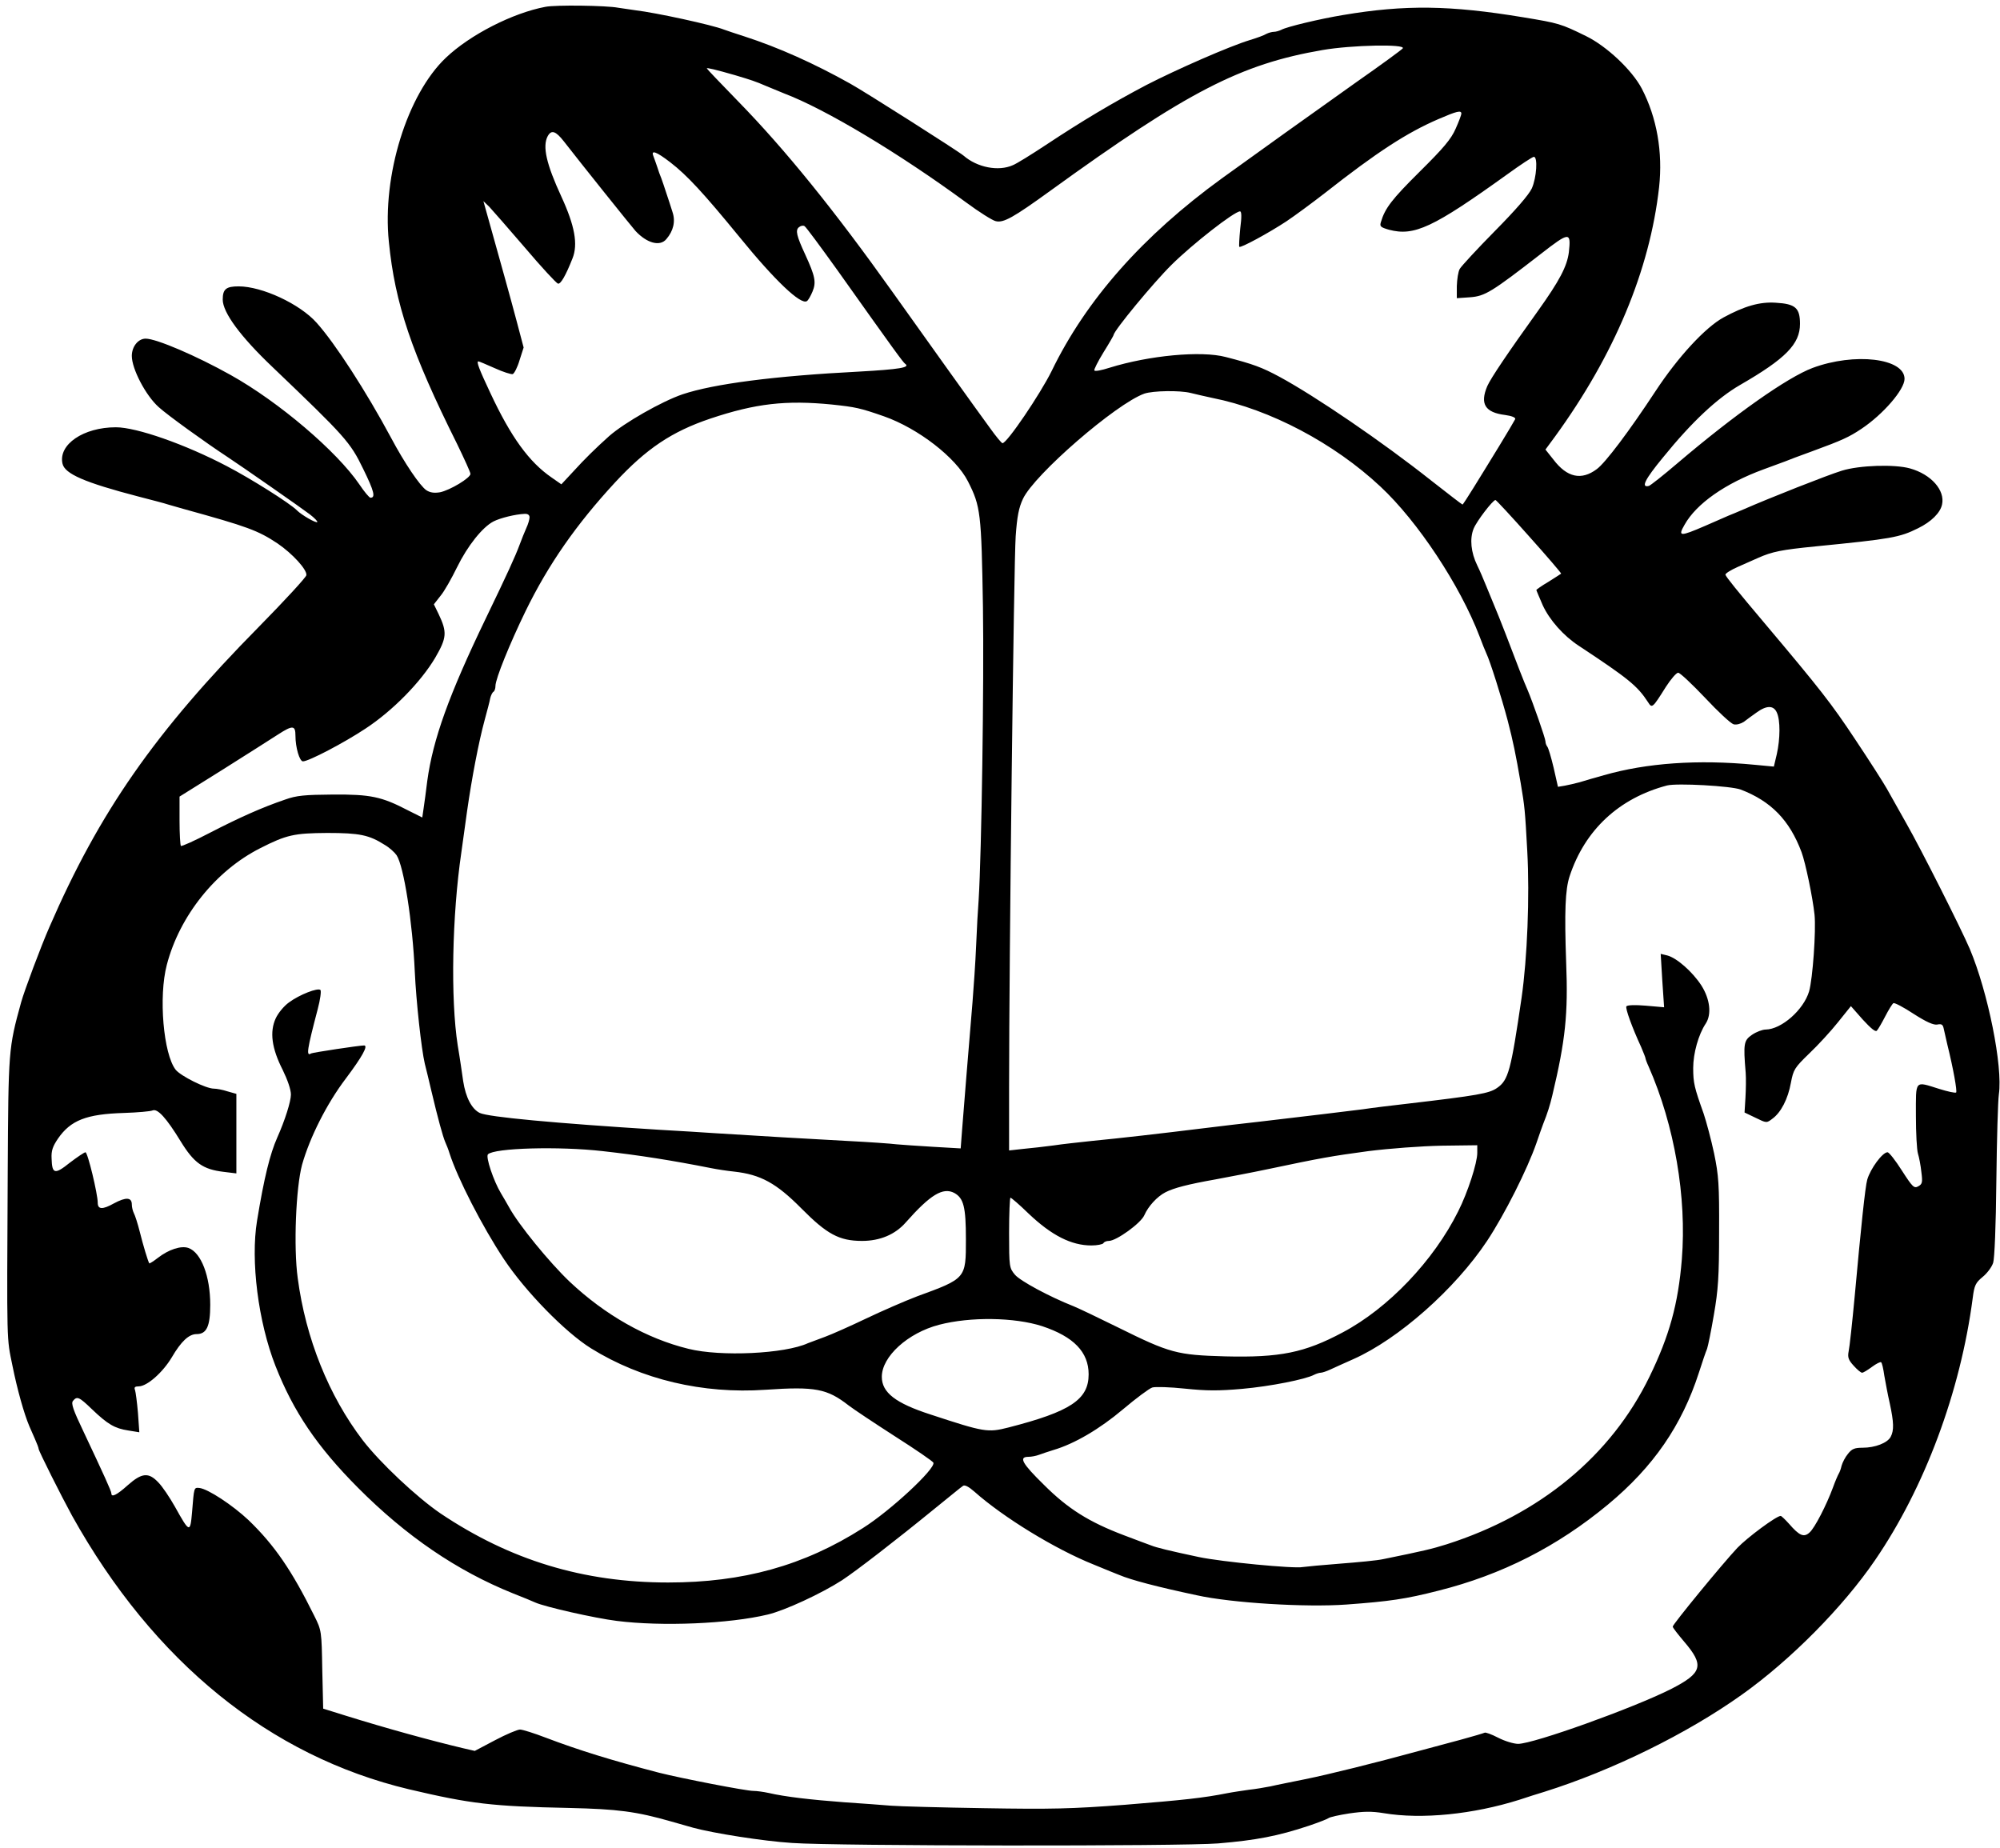 <?xml version="1.0" standalone="no"?>
<!DOCTYPE svg PUBLIC "-//W3C//DTD SVG 20010904//EN"
 "http://www.w3.org/TR/2001/REC-SVG-20010904/DTD/svg10.dtd">
<svg version="1.0" xmlns="http://www.w3.org/2000/svg"
 width="880pt" height="813pt" viewBox="0 0 880 813"
 preserveAspectRatio="xMidYMid meet">
<g transform="translate(0,813) scale(0.1,-0.1)"
fill="#000000" stroke="none">
<path d="M2400 8100 c-144 -27 -332 -123 -438 -224 -170 -161 -281 -518 -251
-810 27 -273 100 -488 300 -889 32 -66 59 -125 59 -132 0 -18 -90 -72 -134
-81 -25 -4 -43 -2 -60 9 -28 19 -96 119 -156 232 -109 203 -246 415 -327 505
-74 83 -240 160 -343 160 -55 0 -70 -12 -70 -58 0 -57 78 -163 219 -297 320
-306 342 -330 399 -448 49 -100 55 -127 32 -127 -5 0 -27 26 -49 59 -99 145
-353 362 -566 481 -150 84 -327 160 -374 160 -33 0 -61 -35 -61 -76 0 -57 61
-174 118 -225 38 -35 209 -158 302 -219 61 -40 332 -229 363 -253 21 -16 36
-32 33 -34 -5 -6 -69 31 -89 51 -30 31 -205 141 -309 195 -183 96 -397 171
-488 171 -143 0 -254 -76 -235 -160 10 -45 97 -83 335 -145 58 -15 116 -30
130 -35 14 -4 45 -13 70 -20 279 -77 325 -94 411 -151 66 -45 131 -116 127
-140 -2 -10 -95 -111 -208 -226 -459 -465 -703 -816 -923 -1323 -36 -82 -110
-279 -124 -330 -56 -203 -56 -211 -59 -745 -4 -776 -5 -727 21 -855 21 -104
51 -211 74 -265 5 -11 16 -36 25 -57 9 -20 16 -39 16 -43 0 -9 101 -210 147
-294 359 -644 870 -1058 1483 -1204 272 -64 364 -75 705 -82 212 -5 293 -15
450 -60 33 -9 76 -22 95 -27 88 -24 308 -59 435 -67 193 -14 1717 -15 1875 -2
166 14 262 32 400 78 41 14 80 29 85 33 6 5 47 14 92 21 63 9 97 10 152 1 167
-28 393 -5 596 59 33 11 83 27 110 35 299 94 629 256 870 428 215 153 445 386
585 591 218 318 376 741 430 1154 7 56 13 67 43 92 20 16 41 44 47 63 6 20 12
159 14 362 2 181 7 352 11 379 18 123 -48 450 -128 640 -39 91 -216 442 -279
552 -33 59 -72 128 -86 153 -14 25 -76 122 -138 215 -106 160 -153 220 -399
512 -125 148 -169 203 -173 214 -2 5 23 21 55 35 32 14 72 32 88 39 63 28 103
36 254 51 333 33 369 39 451 80 57 28 97 67 105 104 14 63 -48 133 -141 159
-68 19 -223 14 -300 -10 -62 -19 -318 -120 -432 -170 -26 -11 -56 -24 -67 -28
-11 -5 -58 -25 -103 -45 -111 -48 -120 -47 -90 5 52 93 179 182 348 244 41 15
84 31 95 35 11 5 65 25 120 45 131 48 161 62 215 98 96 64 190 173 190 220 0
91 -220 117 -405 48 -111 -42 -340 -203 -594 -419 -62 -53 -119 -98 -126 -100
-36 -9 -18 28 62 125 128 158 239 261 339 319 201 116 264 180 264 269 0 70
-20 88 -106 93 -71 5 -139 -15 -231 -65 -80 -44 -200 -174 -298 -323 -117
-178 -221 -316 -259 -344 -68 -51 -131 -37 -191 42 l-35 44 42 57 c261 359
417 732 458 1097 17 155 -10 307 -76 434 -43 82 -155 187 -245 231 -112 55
-120 57 -277 83 -321 53 -519 56 -792 10 -103 -17 -249 -52 -272 -65 -10 -5
-25 -9 -33 -9 -8 0 -23 -4 -33 -9 -9 -6 -42 -18 -72 -27 -92 -28 -324 -130
-456 -198 -148 -78 -281 -157 -441 -263 -65 -43 -131 -84 -147 -90 -63 -28
-156 -10 -216 42 -22 19 -434 281 -499 317 -159 89 -315 159 -466 208 -38 12
-79 26 -90 30 -50 20 -297 74 -390 85 -27 4 -61 9 -75 11 -51 10 -276 13 -320
4z m3772 -183 c-6 -7 -96 -73 -202 -147 -186 -132 -456 -325 -594 -425 -347
-252 -597 -534 -749 -848 -50 -101 -196 -317 -216 -317 -4 0 -29 30 -56 68
-48 65 -297 413 -427 596 -257 361 -473 628 -681 841 -75 77 -137 142 -137
144 0 4 38 -5 125 -30 70 -21 89 -27 135 -47 14 -6 50 -21 80 -33 182 -69 504
-262 800 -479 58 -43 117 -80 131 -83 34 -9 78 16 241 134 604 437 837 557
1198 619 128 22 368 27 352 7z m258 -287 c0 -5 -11 -35 -25 -66 -20 -46 -53
-85 -158 -189 -123 -122 -153 -161 -171 -222 -6 -19 -2 -23 36 -34 111 -29
193 9 520 244 58 42 111 77 117 77 18 0 12 -92 -9 -139 -13 -28 -72 -96 -163
-188 -78 -79 -147 -154 -154 -166 -7 -12 -12 -46 -13 -76 l0 -53 58 4 c66 5
94 22 312 191 126 98 133 98 123 7 -8 -62 -41 -125 -136 -258 -132 -184 -207
-295 -223 -331 -33 -78 -10 -116 79 -127 29 -4 46 -11 44 -18 -3 -6 -35 -61
-72 -121 -37 -61 -88 -143 -112 -182 -25 -40 -46 -73 -48 -73 -2 0 -63 47
-137 105 -217 172 -511 372 -668 457 -78 42 -116 56 -236 87 -109 29 -338 7
-512 -47 -34 -11 -64 -17 -67 -12 -2 4 16 40 40 79 25 40 45 75 45 77 0 18
175 230 255 309 93 92 275 234 301 235 7 0 8 -23 1 -76 -4 -42 -6 -78 -4 -80
6 -6 128 60 207 112 36 24 112 80 170 125 229 180 360 265 499 325 81 35 101
40 101 24z m-3949 -122 c76 -98 298 -375 315 -394 50 -54 108 -70 136 -36 31
36 41 78 27 119 -6 21 -19 58 -27 83 -8 25 -18 54 -22 65 -5 11 -13 34 -18 50
-6 17 -13 38 -17 48 -12 29 13 20 74 -27 74 -57 146 -135 304 -328 157 -193
270 -300 297 -283 6 3 17 23 25 42 17 41 12 67 -32 163 -38 82 -44 107 -28
120 8 7 19 9 25 5 6 -3 70 -90 144 -193 252 -355 290 -407 299 -413 23 -16
-25 -24 -203 -34 -372 -19 -640 -54 -777 -100 -91 -31 -256 -125 -323 -184
-58 -52 -108 -101 -157 -155 l-53 -57 -43 30 c-99 68 -179 178 -270 373 -49
104 -62 138 -52 138 3 0 36 -14 72 -30 37 -17 73 -28 79 -26 7 3 21 30 30 61
l18 56 -31 117 c-27 102 -71 259 -118 427 -8 28 -17 61 -21 75 l-7 25 26 -25
c13 -14 84 -95 157 -180 72 -85 138 -156 145 -158 12 -3 34 35 64 111 25 62
10 144 -49 272 -66 143 -84 221 -60 266 16 29 35 23 71 -23z m2758 -1107 c20
-5 63 -15 96 -22 253 -50 535 -199 739 -390 164 -153 350 -434 436 -659 11
-30 25 -64 30 -75 16 -33 67 -194 94 -296 24 -93 35 -146 57 -274 18 -107 19
-118 29 -300 11 -200 0 -471 -25 -645 -47 -321 -58 -363 -108 -397 -34 -24
-85 -33 -392 -69 -71 -8 -161 -19 -200 -25 -73 -9 -243 -30 -450 -54 -66 -7
-181 -21 -255 -30 -178 -22 -361 -43 -485 -55 -55 -6 -131 -14 -170 -20 -38
-5 -98 -12 -132 -15 l-63 -7 0 279 c0 558 21 2311 29 2423 6 87 14 127 32 165
50 107 409 418 534 463 38 13 156 15 204 3z m-1578 -51 c103 -11 123 -15 229
-52 150 -53 316 -181 369 -286 56 -110 59 -139 66 -552 5 -330 -6 -1083 -19
-1290 -3 -36 -8 -126 -11 -200 -3 -74 -11 -187 -16 -250 -17 -204 -40 -483
-46 -564 l-6 -79 -121 7 c-67 4 -139 9 -161 11 -22 3 -121 10 -220 15 -168 9
-392 22 -580 34 -44 3 -154 10 -245 15 -461 29 -751 56 -789 74 -35 17 -62 68
-73 140 -5 34 -15 105 -24 157 -32 206 -25 571 16 850 5 36 16 117 25 180 21
147 51 304 77 400 11 41 23 85 25 98 3 12 9 25 14 28 5 3 9 14 9 26 0 31 63
186 132 328 101 207 224 383 394 567 138 149 250 224 419 281 200 67 333 82
536 62z m3068 -581 c79 -88 142 -162 140 -163 -2 -2 -28 -18 -56 -36 -29 -17
-53 -34 -53 -36 0 -2 13 -32 28 -67 30 -65 91 -134 158 -178 218 -144 258
-176 305 -248 18 -29 20 -27 79 67 22 34 46 62 54 62 8 0 61 -50 118 -110 57
-61 113 -113 126 -117 13 -3 31 2 45 11 12 9 37 28 56 41 44 32 75 32 89 0 16
-34 15 -116 0 -183 l-13 -55 -85 8 c-249 24 -475 8 -663 -46 -40 -11 -88 -25
-107 -31 -19 -5 -48 -12 -65 -15 l-30 -5 -19 84 c-11 46 -23 87 -28 93 -4 5
-8 15 -8 23 0 13 -56 173 -79 227 -12 26 -51 126 -96 245 -20 52 -43 109 -50
125 -7 17 -23 55 -35 85 -12 30 -30 72 -40 92 -28 57 -34 118 -16 162 14 34
84 125 96 126 3 0 70 -72 149 -161z m-4399 85 c0 -9 -6 -30 -14 -47 -8 -18
-21 -50 -29 -72 -20 -54 -54 -128 -149 -325 -163 -338 -233 -533 -258 -716 -5
-44 -13 -98 -16 -120 l-6 -41 -62 31 c-117 61 -165 71 -331 70 -124 -1 -160
-4 -210 -22 -103 -35 -203 -80 -331 -146 -67 -35 -125 -61 -128 -58 -3 3 -6
53 -6 111 l0 106 192 120 c105 66 213 135 241 153 65 42 77 41 77 -5 0 -52 18
-113 33 -113 25 0 180 81 275 144 119 78 243 204 307 312 51 88 53 112 15 192
l-21 43 29 37 c17 20 49 77 73 126 46 94 112 177 161 202 30 15 94 31 136 33
14 1 22 -5 22 -15z m5329 -1198 c133 -51 215 -134 268 -276 17 -46 49 -199 57
-275 7 -69 -8 -282 -24 -337 -24 -81 -121 -167 -191 -168 -14 0 -41 -10 -60
-23 -36 -25 -39 -37 -28 -167 2 -25 1 -74 -1 -110 l-4 -65 48 -23 c49 -24 49
-24 75 -4 37 27 68 86 81 158 11 58 16 66 81 129 38 36 95 98 126 137 l57 71
52 -59 c35 -38 56 -56 62 -49 6 6 22 34 37 63 15 29 31 55 36 58 5 3 45 -18
89 -47 56 -36 88 -50 104 -47 20 4 25 0 29 -21 3 -14 10 -44 15 -66 27 -109
44 -206 39 -212 -4 -3 -37 4 -75 16 -109 34 -102 42 -102 -118 0 -76 4 -151 9
-167 5 -16 12 -52 15 -81 6 -46 4 -53 -14 -63 -18 -10 -25 -3 -72 70 -28 44
-56 80 -63 80 -22 0 -75 -72 -89 -120 -9 -30 -28 -213 -55 -510 -11 -118 -23
-229 -27 -246 -5 -26 -1 -38 22 -63 15 -17 32 -31 37 -31 6 0 25 12 44 26 19
14 37 23 40 20 4 -3 10 -30 14 -59 5 -28 15 -83 24 -122 18 -83 19 -119 4
-147 -14 -27 -69 -48 -123 -48 -36 0 -48 -5 -65 -27 -12 -14 -24 -38 -28 -52
-3 -14 -9 -30 -13 -36 -3 -5 -15 -32 -25 -60 -28 -76 -80 -178 -103 -198 -25
-23 -45 -14 -90 38 -17 19 -34 35 -37 35 -19 0 -147 -95 -191 -141 -64 -68
-284 -336 -284 -346 0 -5 23 -34 50 -66 90 -105 81 -138 -58 -209 -167 -84
-602 -240 -672 -241 -19 0 -59 12 -88 27 -29 15 -56 25 -60 22 -4 -2 -50 -16
-102 -30 -52 -14 -138 -37 -190 -51 -179 -49 -395 -103 -500 -124 -58 -12
-125 -25 -150 -31 -25 -5 -67 -12 -95 -15 -27 -4 -70 -10 -95 -15 -106 -21
-190 -30 -450 -51 -235 -18 -325 -20 -620 -15 -190 3 -374 8 -410 11 -36 3
-128 10 -205 15 -146 11 -260 24 -333 41 -23 5 -53 9 -67 9 -33 0 -316 55
-415 80 -211 55 -353 99 -498 154 -52 20 -103 36 -114 36 -11 0 -61 -21 -110
-47 l-89 -47 -52 12 c-139 33 -336 87 -519 144 l-96 30 -4 171 c-3 170 -3 173
-35 237 -99 200 -175 311 -289 421 -70 66 -179 138 -217 142 -24 2 -23 4 -32
-107 -8 -92 -11 -91 -75 24 -23 41 -56 90 -73 107 -43 46 -73 43 -135 -12 -48
-43 -72 -55 -72 -36 0 10 -33 82 -124 275 -44 92 -54 121 -45 132 18 22 27 18
84 -37 69 -66 100 -84 159 -93 l49 -8 -6 85 c-4 47 -10 92 -13 101 -5 12 0 16
16 16 37 0 106 61 146 128 41 70 75 102 109 102 44 0 60 34 60 129 0 126 -40
230 -96 250 -32 11 -86 -6 -135 -44 -19 -15 -36 -25 -37 -24 -6 9 -27 79 -42
139 -9 36 -21 73 -26 82 -5 10 -9 27 -9 38 0 32 -25 34 -79 5 -50 -28 -71 -27
-71 3 0 38 -44 222 -54 222 -5 0 -36 -21 -69 -46 -66 -53 -78 -50 -80 18 -2
35 5 54 28 88 56 81 125 108 290 113 61 2 117 7 126 11 22 10 61 -33 124 -136
59 -96 98 -123 188 -134 l57 -7 0 175 0 175 -39 11 c-21 7 -48 12 -60 12 -35
0 -145 55 -168 83 -54 69 -76 322 -39 462 56 215 215 414 411 513 116 59 149
66 295 67 143 0 184 -9 252 -52 21 -12 44 -33 53 -46 32 -49 70 -293 80 -512
6 -131 29 -341 44 -405 5 -19 18 -73 29 -120 29 -123 51 -202 61 -225 5 -11
14 -33 19 -50 35 -109 144 -322 239 -465 95 -143 271 -323 384 -393 221 -137
491 -201 767 -182 219 15 271 5 366 -69 22 -17 114 -78 204 -136 91 -58 167
-110 169 -116 9 -27 -190 -212 -311 -288 -259 -165 -527 -239 -856 -239 -373
0 -695 98 -1002 304 -104 71 -265 222 -342 322 -149 195 -251 448 -286 713
-19 137 -8 398 19 499 34 120 108 268 193 380 72 96 99 145 80 145 -22 0 -225
-31 -233 -35 -23 -15 -18 16 29 195 11 41 16 79 12 84 -11 11 -92 -20 -139
-55 -21 -15 -47 -46 -58 -70 -27 -59 -18 -131 31 -227 21 -43 36 -86 36 -108
0 -30 -26 -113 -60 -189 -32 -72 -58 -177 -89 -366 -29 -176 5 -445 81 -639
79 -201 183 -355 363 -536 213 -214 435 -365 680 -464 44 -17 89 -36 100 -41
42 -19 262 -69 359 -81 197 -25 494 -13 664 28 76 18 237 93 327 151 65 43
236 175 410 317 61 49 115 94 122 98 7 6 25 -3 50 -25 127 -113 355 -253 525
-321 51 -21 102 -42 113 -46 52 -22 166 -52 340 -89 152 -34 480 -54 659 -41
191 14 260 24 405 61 279 70 523 194 746 379 200 166 325 348 400 580 15 47
31 94 36 105 4 11 18 79 30 150 19 109 23 168 23 365 1 208 -2 248 -22 345
-13 61 -34 139 -46 175 -41 115 -46 135 -46 201 0 64 23 147 55 195 27 41 19
108 -19 168 -39 60 -108 121 -150 132 l-29 7 7 -117 8 -118 -80 7 c-47 4 -82
3 -86 -3 -5 -9 24 -90 65 -179 10 -24 19 -46 19 -49 0 -3 6 -20 14 -37 114
-259 168 -575 146 -848 -16 -197 -55 -337 -142 -516 -169 -348 -482 -607 -893
-738 -63 -20 -106 -30 -278 -65 -26 -6 -112 -14 -190 -20 -78 -6 -152 -13
-165 -15 -36 -8 -358 23 -457 44 -132 28 -188 42 -210 51 -11 4 -65 24 -120
45 -153 58 -246 116 -352 222 -96 94 -112 123 -68 123 13 0 34 4 47 9 13 5 41
14 63 21 92 27 203 92 306 179 58 49 116 92 129 96 13 4 78 2 144 -5 96 -10
148 -10 251 -1 124 11 280 42 317 62 10 5 23 9 29 9 6 0 25 6 42 14 18 8 63
29 102 46 198 88 447 308 588 520 78 118 177 315 217 430 12 36 26 74 30 85
19 47 30 83 40 125 58 243 70 359 61 585 -8 224 -4 321 15 379 67 204 217 344
429 400 44 11 280 -2 324 -18z m-1159 -1599 c0 -44 -42 -174 -84 -257 -108
-217 -308 -427 -509 -533 -167 -89 -275 -111 -517 -105 -211 6 -242 14 -470
127 -85 42 -173 84 -195 93 -109 43 -236 112 -259 139 -25 30 -26 34 -26 185
0 85 3 154 6 154 4 0 40 -31 80 -70 101 -96 188 -140 276 -140 26 0 50 5 53
10 3 6 14 10 24 10 33 0 141 78 156 113 17 39 56 82 93 101 37 19 98 35 222
57 58 11 159 30 225 44 242 51 283 58 445 80 96 12 231 22 323 24 l157 2 0
-34z m-3848 8 c162 -18 306 -41 478 -75 25 -5 70 -12 100 -15 117 -13 186 -51
296 -162 112 -113 166 -143 267 -143 79 0 146 28 193 82 108 122 163 155 213
129 41 -23 51 -61 51 -204 0 -173 1 -172 -215 -251 -55 -21 -156 -65 -225 -98
-69 -33 -150 -69 -180 -80 -30 -11 -64 -24 -75 -28 -102 -47 -384 -60 -525
-25 -185 45 -368 149 -524 296 -90 86 -224 250 -266 327 -8 15 -25 43 -36 62
-32 53 -68 160 -57 171 28 28 312 36 505 14z m1933 -770 c139 -46 205 -114
205 -212 0 -111 -80 -164 -353 -234 -91 -23 -105 -21 -342 57 -155 50 -215 97
-215 166 0 89 114 193 252 229 138 36 332 33 453 -6z"/>
</g>
</svg>
